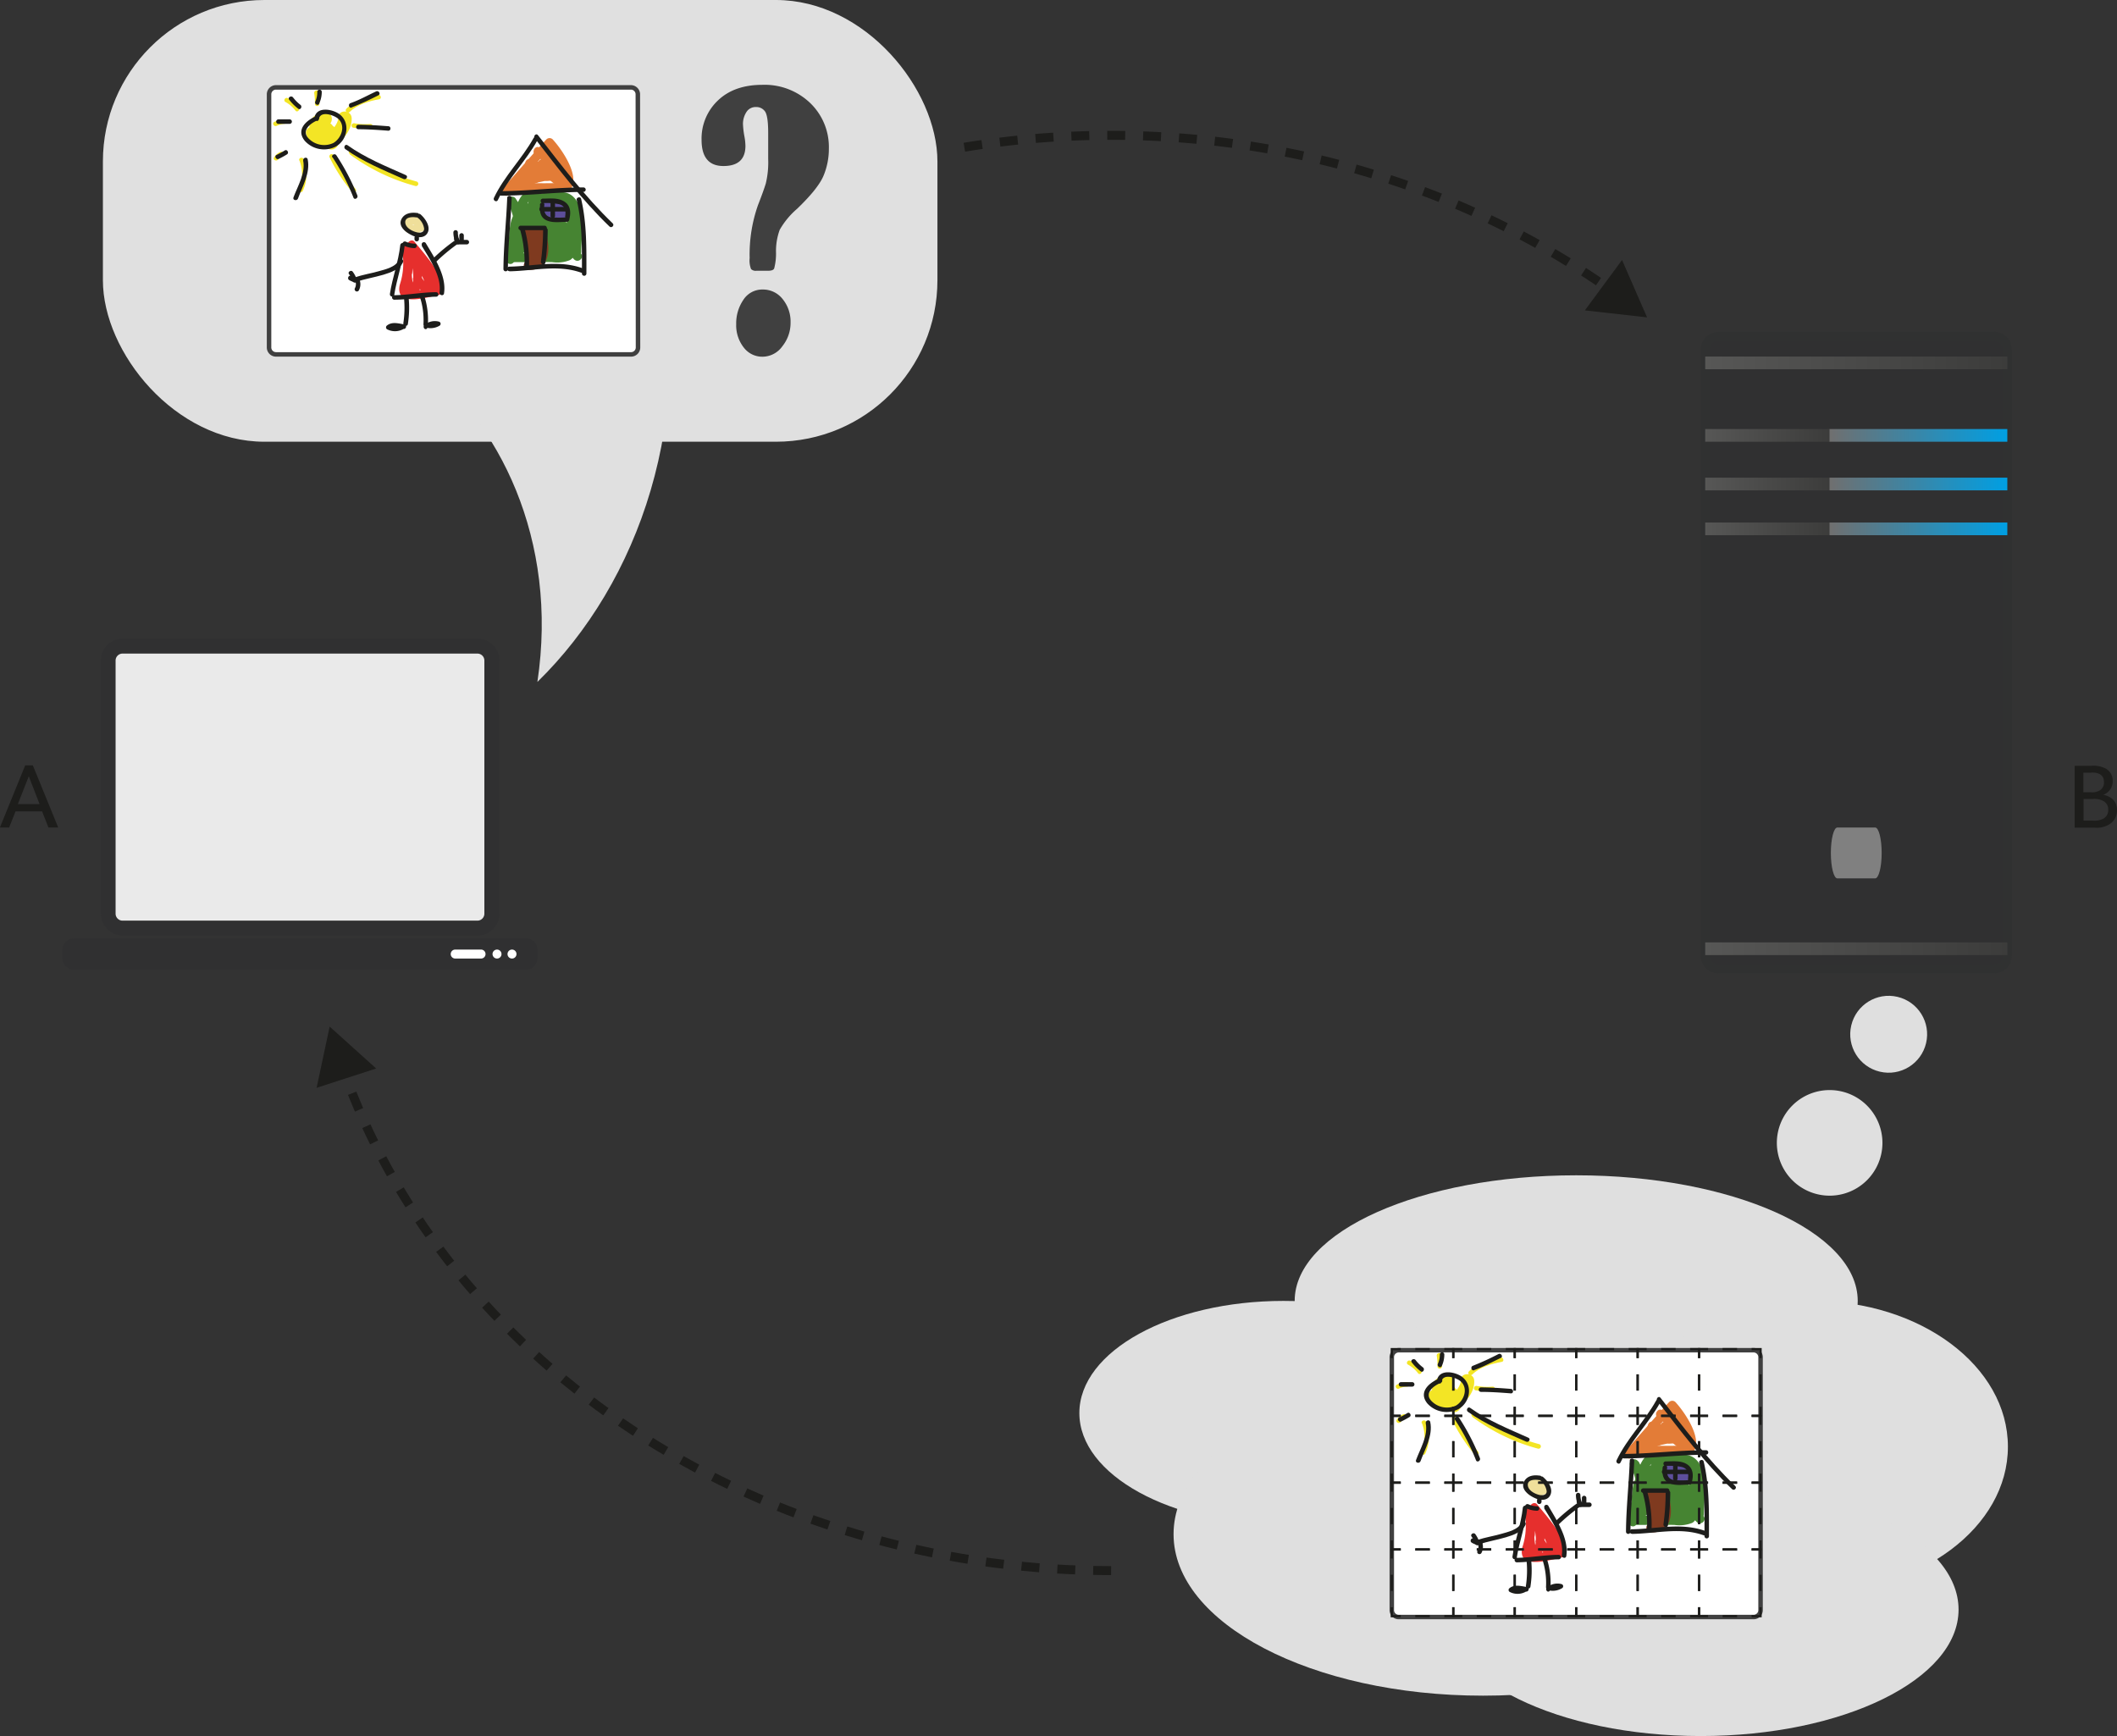 <svg xmlns="http://www.w3.org/2000/svg" xmlns:xlink="http://www.w3.org/1999/xlink" viewBox="0 0 471.94 387">
  <rect x="0" y="0" width="471.94" height="387" fill="#333333" stroke="none"/>
  <defs>
    <style>
      .cls-1, .cls-27, .cls-28, .cls-29, .cls-30 {
        fill: none;
        stroke: #1d1d1b;
      }

      .cls-1, .cls-17, .cls-27, .cls-28, .cls-29, .cls-3, .cls-30, .cls-6 {
        stroke-miterlimit: 10;
      }

      .cls-1, .cls-6 {
        stroke-width: 2px;
      }

      .cls-1 {
        stroke-dasharray: 4 4;
      }

      .cls-2 {
        fill: #1d1d1b;
      }

      .cls-3, .cls-6 {
        fill: #303031;
      }

      .cls-3 {
        stroke: #303031;
      }

      .cls-4 {
        fill: #eaeaea;
      }

      .cls-17, .cls-5 {
        fill: #fff;
      }

      .cls-6 {
        stroke: #303131;
      }

      .cls-7 {
        fill: url(#linear-gradient);
      }

      .cls-8 {
        fill: url(#linear-gradient-2);
      }

      .cls-9 {
        fill: url(#linear-gradient-3);
      }

      .cls-10 {
        fill: url(#linear-gradient-4);
      }

      .cls-11 {
        fill: url(#linear-gradient-5);
      }

      .cls-12 {
        fill: url(#linear-gradient-6);
      }

      .cls-13 {
        fill: url(#linear-gradient-7);
      }

      .cls-14 {
        fill: url(#linear-gradient-8);
      }

      .cls-15 {
        fill: gray;
      }

      .cls-16 {
        fill: #e0e0e0;
      }

      .cls-17 {
        stroke: #404040;
      }

      .cls-18 {
        fill: #f3e525;
      }

      .cls-19 {
        fill: #468432;
      }

      .cls-20 {
        fill: #e62f2d;
      }

      .cls-21 {
        fill: #efdf9a;
      }

      .cls-22 {
        fill: #5d4e9b;
      }

      .cls-23 {
        fill: #7f3a1f;
      }

      .cls-24 {
        fill: #e37c37;
      }

      .cls-25 {
        fill: #404040;
      }

      .cls-26 {
        fill: #dfdfdf;
      }

      .cls-27, .cls-28, .cls-29, .cls-30 {
        stroke-width: 0.5px;
      }

      .cls-28 {
        stroke-dasharray: 3.23 3.23;
      }

      .cls-29 {
        stroke-dasharray: 3.62 3.62;
      }

      .cls-30 {
        stroke-dasharray: 3.23 3.23;
      }
    </style>
    <linearGradient id="linear-gradient" x1="407.81" y1="97.06" x2="447.49" y2="97.06" gradientUnits="userSpaceOnUse">
      <stop offset="0" stop-color="#706f6f"/>
      <stop offset="1" stop-color="#009fe3"/>
    </linearGradient>
    <linearGradient id="linear-gradient-2" x1="380.14" y1="97.06" x2="407.81" y2="97.06" gradientUnits="userSpaceOnUse">
      <stop offset="0" stop-color="#575756"/>
      <stop offset="1" stop-color="#3c3c3b"/>
    </linearGradient>
    <linearGradient id="linear-gradient-3" x1="407.81" y1="107.89" x2="447.49" y2="107.89" xlink:href="#linear-gradient"/>
    <linearGradient id="linear-gradient-4" x1="380.14" y1="107.89" x2="407.81" y2="107.89" xlink:href="#linear-gradient-2"/>
    <linearGradient id="linear-gradient-5" x1="407.81" y1="117.89" x2="447.49" y2="117.89" xlink:href="#linear-gradient"/>
    <linearGradient id="linear-gradient-6" x1="380.14" y1="117.89" x2="407.81" y2="117.89" xlink:href="#linear-gradient-2"/>
    <linearGradient id="linear-gradient-7" x1="380.14" y1="80.89" x2="447.49" y2="80.89" xlink:href="#linear-gradient-2"/>
    <linearGradient id="linear-gradient-8" x1="380.14" y1="211.5" x2="447.49" y2="211.5" xlink:href="#linear-gradient-2"/>
  </defs>
  <g id="Layer_10" data-name="Layer 10">
    <g>
      <path class="cls-1" d="M263.72,357.51q-6.37,0-12.65-.39c-74.68-4.63-136.77-50-158.53-111.3" transform="translate(-16.02 -7.39)"/>
      <polygon class="cls-2" points="83.86 238.19 73.49 228.85 70.58 242.5 83.86 238.19"/>
    </g>
    <g>
      <path class="cls-1" d="M231,40.21a202.45,202.45,0,0,1,32.75-2.65c42.11,0,80.83,12.92,111.44,34.56" transform="translate(-16.02 -7.39)"/>
      <polygon class="cls-2" points="353.31 69.19 367.18 70.75 361.6 57.96 353.31 69.19"/>
    </g>
  </g>
  <g id="laptopskjerm">
    <path class="cls-3" d="M43.27,215.42A4.38,4.38,0,0,1,39,211v-56.3a4.38,4.38,0,0,1,4.31-4.44h79.25a4.38,4.38,0,0,1,4.31,4.44V211a4.38,4.38,0,0,1-4.31,4.45Z" transform="translate(-16.02 -7.39)"/>
    <path class="cls-4" d="M124,211a1.56,1.56,0,0,1-1.48,1.62H43.27A1.56,1.56,0,0,1,41.79,211v-56.3a1.55,1.55,0,0,1,1.48-1.61h79.25a1.55,1.55,0,0,1,1.48,1.61Z" transform="translate(-16.02 -7.39)"/>
  </g>
  <g id="laptopbunn">
    <path class="cls-3" d="M135.34,221.06a2.09,2.09,0,0,1-2.16,2H32.61a2.09,2.09,0,0,1-2.16-2v-2a2.08,2.08,0,0,1,2.16-2H133.18a2.08,2.08,0,0,1,2.16,2Z" transform="translate(-16.02 -7.39)"/>
  </g>
  <g id="laptoplys">
    <path class="cls-5" d="M131.16,220.07a1,1,0,1,1-1-1A1,1,0,0,1,131.16,220.07Z" transform="translate(-16.02 -7.39)"/>
    <path class="cls-5" d="M127.82,220.07a1,1,0,1,1-1-1A1,1,0,0,1,127.82,220.07Z" transform="translate(-16.02 -7.39)"/>
    <path class="cls-5" d="M116.5,220.07a1,1,0,0,0,1,1h5.76a1,1,0,0,0,1-1h0a1,1,0,0,0-1-1h-5.76a1,1,0,0,0-1,1Z" transform="translate(-16.02 -7.39)"/>
  </g>
  <g id="server">
    <path class="cls-6" d="M463.51,220.48a2.94,2.94,0,0,1-3,2.89H399.16a2.94,2.94,0,0,1-3-2.89V85.26a2.94,2.94,0,0,1,3-2.89h61.35a2.94,2.94,0,0,1,3,2.89Z" transform="translate(-16.02 -7.39)"/>
    <rect class="cls-7" x="407.81" y="95.64" width="39.68" height="2.83"/>
    <rect class="cls-8" x="380.14" y="95.64" width="27.67" height="2.83"/>
    <rect class="cls-9" x="407.81" y="106.48" width="39.68" height="2.83"/>
    <rect class="cls-10" x="380.14" y="106.48" width="27.67" height="2.83"/>
    <rect class="cls-11" x="407.81" y="116.48" width="39.68" height="2.83"/>
    <rect class="cls-12" x="380.14" y="116.48" width="27.67" height="2.83"/>
    <rect class="cls-13" x="380.14" y="79.48" width="67.36" height="2.83"/>
    <rect class="cls-14" x="380.14" y="210.08" width="67.36" height="2.83"/>
    <path class="cls-15" d="M424.17,197.53c0,3.13.65,5.67,1.45,5.67h8.43c.8,0,1.45-2.54,1.45-5.67h0c0-3.13-.65-5.67-1.45-5.67h-8.43c-.8,0-1.45,2.54-1.45,5.67Z" transform="translate(-16.02 -7.39)"/>
  </g>
  <g id="boble_laptop" data-name="boble laptop">
    <rect class="cls-16" x="22.94" width="186.04" height="98.47" rx="36"/>
    <path class="cls-16" d="M135.82,159.41h0c4.76-31.61-8.51-58.3-26.73-71.79l53.46-27.24C171.67,100.54,158.4,137.35,135.82,159.41Z" transform="translate(-16.02 -7.39)"/>
    <path class="cls-17" d="M158.25,84.78a1.55,1.55,0,0,1-1.48,1.61H77.52A1.55,1.55,0,0,1,76,84.78V28.48a1.55,1.55,0,0,1,1.48-1.61h79.25a1.55,1.55,0,0,1,1.48,1.61Z" transform="translate(-16.02 -7.39)"/>
    <path class="cls-18" d="M88.59,32.37c-2.28.06-4.22,1.86-3.39,4.25a2.83,2.83,0,0,0,2,1.94,3,3,0,0,0,3-1.6,1.52,1.52,0,0,0-.89-2.21h0a1.5,1.5,0,0,0-1.89,1.44,2.67,2.67,0,0,0,.39,1.29,1.53,1.53,0,0,0,2.36.31l0,0L88.33,38a2.1,2.1,0,0,0,1.11.32,1.52,1.52,0,0,0,1.45-1.9.43.43,0,0,1,0-.11,1.52,1.52,0,0,0-2.9,0,3.61,3.61,0,0,0,.89,4c1.43,1.3,3.55-.82,2.12-2.12-.38-.35-.27-.53-.11-1H88l0,.11,1.44-1.9.4.09a1.53,1.53,0,0,0-1.81.24h0l2.35.31c-.1-.17,0,.16,0,.22l-1.9,1.45,0,0-.9-2.21c-.28.45-.18.13.31.21-.29,0,.31.26.1,0,.27.27-.1-.33,0,0L88,35.44q0,.27,0,0c0,.15,0,.11,0,0-.06.11,0,0,.12,0a2.34,2.34,0,0,0,.43,0c1.93-.06,1.93-3.06,0-3Z" transform="translate(-16.02 -7.39)"/>
    <path class="cls-18" d="M84.31,37.43c2.12,6.27,10.36,1.35,10.11-3.73-.1-1.93-3.1-1.94-3,0,.08,1.61-3.36,5.48-4.22,2.93-.62-1.82-3.52-1-2.89.8Z" transform="translate(-16.02 -7.39)"/>
    <path class="cls-18" d="M82.77,43.17a8,8,0,0,1-.12,6.28c-.26.58.6,1.09.87.5a9,9,0,0,0,.21-7.05c-.23-.6-1.19-.34-1,.27Z" transform="translate(-16.02 -7.39)"/>
    <path class="cls-18" d="M89.49,42.45a36,36,0,0,0,5.08,7.77c.41.49,1.12-.22.7-.71A35.57,35.57,0,0,1,90.35,42c-.28-.58-1.14-.08-.86.5Z" transform="translate(-16.02 -7.39)"/>
    <path class="cls-18" d="M94,41.8a43.54,43.54,0,0,0,14.62,7.05.5.5,0,0,0,.26-1,42.62,42.62,0,0,1-14.38-7c-.51-.38-1,.49-.5.87Z" transform="translate(-16.02 -7.39)"/>
    <path class="cls-18" d="M94.79,35.85a14.63,14.63,0,0,0,3.8.18.5.5,0,0,0,0-1,13.51,13.51,0,0,1-3.54-.15.5.5,0,0,0-.26,1Z" transform="translate(-16.02 -7.39)"/>
    <path class="cls-18" d="M87.25,30.53a14.48,14.48,0,0,0-.18-2.63c-.12-.63-1.08-.36-1,.27a12.43,12.43,0,0,1,.15,2.36.5.5,0,0,0,1,0Z" transform="translate(-16.02 -7.39)"/>
    <path class="cls-18" d="M82.61,31.35a7.62,7.62,0,0,0-2.44-2.08c-.57-.3-1.08.57-.5.86a7.21,7.21,0,0,1,2.23,1.92c.4.5,1.11-.21.71-.7Z" transform="translate(-16.02 -7.39)"/>
    <path class="cls-19" d="M131.92,53.37c0,.72-.13,1.44-.17,2.16l1.71-.7A19.54,19.54,0,0,1,131,51.69a1,1,0,0,0-1.73,1,12.21,12.21,0,0,1,1.24,3.6,1,1,0,0,0,1.92,0c.27-1.53,1.28-6.18,3.18-3.26a1,1,0,0,0,1.82-.77v0l-1.82.24c1.25,2.21,1.88,4.71,3.33,6.83.44.65,1.65.68,1.83-.24.25-1.34.19-2.74.31-4.1a11.29,11.29,0,0,1,.18-1.3c.2-1,0-.16-.07-.28,1.19,1.2,1.18,3.13,1.2,4.7,0,1.19-.07,2.37-.09,3.55,0,1.47,0,2.2-1.63,2.24-3.5.07-7-.07-10.53-.07.23.56.47,1.13.7,1.7,2.12-2.73,5.83-3.38,8.63-5.17a1,1,0,0,0,.36-1.37,8.51,8.51,0,0,0-3-2.2c-1-.51-2.63-1.74-3.76-1.43s-1.87,2.12-2.37,3.08a14,14,0,0,0-1.87,5.05c-.13,1.29,1.87,1.27,2,0,0-.12,2.5-6.25,2.71-6.07,1.3,1.09,3.51,1.13,4.6,2.58.11-.46.23-.91.35-1.37-3,1.9-6.79,2.59-9,5.49a1,1,0,0,0,.71,1.71c3,0,6-.07,8.93,0a7.6,7.6,0,0,0,3.93-.45c1.08-.57,1.25-2,1.31-3.08a34.51,34.51,0,0,0,0-6.43c-.22-1.58-1.94-6.28-4.26-4.2-1.6,1.43-.81,5-1.17,6.87l1.83-.24c-1.45-2.11-2.08-4.62-3.34-6.83a1,1,0,0,0-1.82.24,1.72,1.72,0,0,0,0,1l1.82-.77c-.76-1.18-2.27-3.05-3.91-2-1.92,1.19-2.55,3.7-2.91,5.78h1.92A13.4,13.4,0,0,0,131,51.69l-1.73,1A22,22,0,0,0,132,56.24a1,1,0,0,0,1.71-.71c0-.72.12-1.44.17-2.16.08-1.29-1.92-1.28-2,0Z" transform="translate(-16.02 -7.39)"/>
    <path class="cls-19" d="M133.59,56.37A7,7,0,0,1,130.88,62l1.71.71c.17-3.44,2.14-6.5,3.13-9.74l-1.47.6c2.45,1.32,7.42,5.1,6.37,8.37h1.93a23.93,23.93,0,0,1-.13-4.4l-1.71.71c2.16,1.71,1.28,5.09,3.33,7,1,.88,2.37-.53,1.42-1.41-2-1.85-1-5.18-3.33-7a1,1,0,0,0-1.71.7,27,27,0,0,0,.2,4.93c.18,1,1.65.87,1.93,0,1.39-4.31-4-8.85-7.29-10.62a1,1,0,0,0-1.47.59c-1,3.45-3,6.6-3.2,10.27-.05,1,1.08,1.19,1.7.71a8.81,8.81,0,0,0,3.3-7c-.1-1.28-2.1-1.29-2,0Z" transform="translate(-16.02 -7.39)"/>
    <path class="cls-19" d="M141.59,63.53a5.28,5.28,0,0,0-.35-1.89l-1.83.77c.49.65,1,1.3,1.49,2a1,1,0,0,0,1.71-.71,9.17,9.17,0,0,0-2-5,1,1,0,0,0-1.67.44c-.25,1.53-.11,3.16-.74,4.59l1.87.51c-.31-2.46.49-5.45-1.43-7.42a9.85,9.85,0,0,0-5.89-2.62c-4.34-.29-2.68,8.33-3.88,10.53-.62,1.14,1.11,2.15,1.73,1,1.36-2.49.73-5.61,1.32-8.31.48-2.26,3-.65,4.3.08,2.48,1.43,1.55,4.32,1.85,6.73.1.85,1.41,1.53,1.86.5.74-1.67.64-3.29.93-5.07l-1.67.44a6.55,6.55,0,0,1,1.4,3.58l1.7-.7c-.4-.52-.79-1-1.17-1.55-.63-.84-2.22-.39-1.83.77.09.45.18.91.28,1.36.07,1.28,2.07,1.29,2,0Z" transform="translate(-16.02 -7.39)"/>
    <path class="cls-18" d="M77.67,35.46A4.42,4.42,0,0,1,79.42,35a.5.5,0,0,0,0-1,5.47,5.47,0,0,0-2.25.57c-.58.28-.08,1.14.5.86Z" transform="translate(-16.02 -7.39)"/>
    <path class="cls-18" d="M78,43a1.94,1.94,0,0,1,.86-.77c.6-.22.34-1.19-.26-1a3,3,0,0,0-1.47,1.23c-.36.53.51,1,.87.5Z" transform="translate(-16.02 -7.39)"/>
    <path class="cls-18" d="M93.94,32.39c1.64-1.7,4.35-2.47,6.61-2.88.64-.11.37-1.07-.26-1-2.43.44-5.3,1.31-7.06,3.13-.45.46.26,1.17.71.71Z" transform="translate(-16.02 -7.39)"/>
    <path class="cls-20" d="M105.62,63.13a14.94,14.94,0,0,1-.41,7.51c-.36,1.16-.32,2.66,1,3.18,2,.8,5.26-.19,7.32-.61,4.66-1-3.8-10.27-5.06-11.88-.66-.85-1.88.08-1.67,1,.48,2.06,2.6,8.11.29,9.54l1.47.59c-.47-1.41-1.12-4.33-.43-5.73.4-.81,1.7,1.65,1.86,2a10.09,10.09,0,0,1,1.11,3.22c.33-.34.66-.67,1-1-1.09-.14-1.64-1-2.14-1.84-.68-1.1-2.41-.09-1.73,1a5.14,5.14,0,0,0,3.87,2.83,1,1,0,0,0,1-1c-.3-2.37-1.89-7.41-4.9-7.43-3.46,0-2.17,6.73-1.57,8.52a1,1,0,0,0,1.47.6c3.57-2.2,1.37-8.63.63-11.79l-1.68,1c1.25,1.59,2.51,3.15,3.68,4.8a25.33,25.33,0,0,1,1.89,3,2.92,2.92,0,0,1,.39,1.14c0-.61.77-.57-.31-.35-1.43.3-4.37,1-5.51.73-.41-.12.7-3.52.74-4a21.51,21.51,0,0,0-.37-5.43c-.23-1.27-2.16-.73-1.93.53Z" transform="translate(-16.02 -7.39)"/>
    <path class="cls-21" d="M108.92,57.53c-.2,0-.4,0-.6,0l-.21,0c.21,0-.06,0-.09,0l-.15,0c-.24-.07.18.1,0,0s-.07,0,.05,0c-.05,0-.17-.19,0,0-.15-.2,0,.21,0,0,0,.19,0,.23,0,.13s0-.24,0,.07l0-.1c0-.18-.11.23,0,.05a.41.41,0,0,1,0-.09c.11-.17-.15.19,0,0s.3-.24,0-.06c.07,0,.36-.18.06-.06.08,0,.41-.08.08,0,.09,0,.41,0,.09,0l.13,0c.22.06-.2-.1,0,0s0-.07.16.12a.69.69,0,0,1,.11.13c-.13-.16.06.08.07.1a3,3,0,0,1,.26.49,1,1,0,0,0,1.22.7,1,1,0,0,0,.7-1.23,3.38,3.38,0,0,0-2.06-2.26,2.38,2.38,0,0,0-2.3.69,2,2,0,0,0-.36,2.32c.53.94,1.8,1.08,2.76,1a1,1,0,0,0,0-2Z" transform="translate(-16.02 -7.39)"/>
    <path class="cls-22" d="M136.92,53a3,3,0,0,0,1.41,2.79,4.62,4.62,0,0,0,3.19.34,1,1,0,0,0,.73-1,3.39,3.39,0,0,0-2.73-3.3c-1.26-.23-1.8,1.7-.53,1.93a1.4,1.4,0,0,1,1.26,1.37l.74-1c-1,.19-2.14,0-2.07-1.2s-1.93-1.28-2,0Z" transform="translate(-16.02 -7.39)"/>
    <path class="cls-23" d="M132.46,59.46c.52,2,0,8,3.39,7.37a1,1,0,0,0,.7-.7c.44-2.25,1.38-8.74-2.63-8.26a1,1,0,0,0-.51,1.86c1,.57.69,2.15.68,3.14a1,1,0,0,0,2,0c0-1.84.17-3.85-1.67-4.87-.16.62-.33,1.24-.5,1.87,1.79-.22.9,4.7.7,5.73l.7-.7c.3-.05,0-.39-.13-.75a12.07,12.07,0,0,1-.35-2,22.17,22.17,0,0,0-.46-3.24,1,1,0,0,0-1.92.53Z" transform="translate(-16.02 -7.39)"/>
    <path class="cls-23" d="M135.46,59c.9,2.24,2,6.72-1.71,6.57-1.29,0-1.28,2,0,2,5.27.21,5.09-5.52,3.63-9.1-.47-1.18-2.41-.66-1.92.53Z" transform="translate(-16.02 -7.39)"/>
    <path class="cls-19" d="M133.71,54.24a15.35,15.35,0,0,0,2.87,3c1.06.74,2.06-1,1-1.73a13.87,13.87,0,0,1-2.46-2.67,1,1,0,0,0-1.42,0,1,1,0,0,0,0,1.41Z" transform="translate(-16.02 -7.39)"/>
    <path class="cls-19" d="M136.09,53.06c1.35-.9,2.74-.63,4.26-.74,1.72-.12,2.25.4,2.88,2,1.08,2.81.4,6.27.36,9.19a1,1,0,0,0,2,0c0-3.53,1.2-9.48-1.78-12.27a3.75,3.75,0,0,0-2.92-1c-2,0-4.07-.12-5.81,1.05-1.06.71-.06,2.44,1,1.72Z" transform="translate(-16.02 -7.39)"/>
    <path class="cls-24" d="M129.46,50.74c3.24-3.6,6.35-7.31,9.67-10.83h-1.42c.84.91,5.11,8.18,3.53,8.25-3.76.16-7.72.05-11.49-.13l.51,1.87c3.32-2,7.45-1.58,10.83-3.5a1,1,0,0,0,.2-1.57,7.44,7.44,0,0,0-3-2.16,1,1,0,0,0-1.47,1.13c.2,1.06.46,2.11.67,3.16l1-1.26c-1.6.2-3.16-.4-4.74-.63-1.26-.19-1.8,1.74-.53,1.93,1.76.25,3.48.92,5.27.7a1,1,0,0,0,1-1.27c-.2-1.06-.46-2.1-.66-3.16l-1.47,1.13a6.39,6.39,0,0,1,2.63,1.84l.2-1.57c-3.37,1.91-7.49,1.5-10.83,3.5a1,1,0,0,0,.5,1.86c3.12.15,6.22,0,9.34,0,1.16,0,3.49.59,4.23-.75,1.69-3.06-2.24-8.69-4.19-10.81a1,1,0,0,0-1.42,0c-3.32,3.53-6.43,7.24-9.67,10.84-.86,1,.55,2.37,1.42,1.41Z" transform="translate(-16.02 -7.39)"/>
    <path class="cls-24" d="M139,44.53A6.73,6.73,0,0,0,137.42,43a1,1,0,0,0-1.46.6,10.28,10.28,0,0,1-1.4,3.09l1.57-.2a4.68,4.68,0,0,1-1.08-2.89l-1,1.27c2.75.3,4.54,3.27,7,4.36a1,1,0,0,0,1.47-1.13c-1-3.39-3.3-5.78-6.13-7.76-1.06-.75-2,1-1,1.72a12.22,12.22,0,0,1,5.21,6.57l1.47-1.13c-2.9-1.29-4.66-4.27-8-4.63-.72-.08-1.05.69-1,1.26a6.17,6.17,0,0,0,1.59,3.78,1,1,0,0,0,1.57-.21,11.38,11.38,0,0,0,1.6-3.57l-1.47.6a2.84,2.84,0,0,1,.81.81c.75,1,2.49,0,1.73-1Z" transform="translate(-16.02 -7.39)"/>
    <path class="cls-2" d="M86.62,33.22c-2.36,1-4.69,3.07-2.65,5.57a5.77,5.77,0,0,0,6.93,1.26c2.55-1.43,3.26-5.18.94-7.09-1.51-1.25-5.33-2-5.74.77-.09.63.87.9,1,.27.29-2,3.22-1,4.21-.22,1.9,1.57.84,4.44-1,5.5A4.83,4.83,0,0,1,85,38.43c-2-1.79.08-3.52,1.87-4.25.59-.24.34-1.21-.26-1Z" transform="translate(-16.02 -7.39)"/>
    <path class="cls-2" d="M90.15,42.45a49.25,49.25,0,0,1,4.67,9c.25.59,1.11.08.86-.5A49.51,49.51,0,0,0,91,42c-.37-.53-1.23,0-.87.5Z" transform="translate(-16.02 -7.39)"/>
    <path class="cls-2" d="M93,40.63c4,2.86,8.53,4.69,13,6.67.58.26,1.09-.61.5-.87-4.46-2-9-3.81-13-6.66-.52-.38-1,.49-.5.86Z" transform="translate(-16.02 -7.39)"/>
    <path class="cls-2" d="M95.92,36.2c2.23,0,4.45.16,6.67.33.64,0,.63-1,0-1-2.22-.17-4.44-.32-6.67-.33a.5.5,0,0,0,0,1Z" transform="translate(-16.02 -7.39)"/>
    <path class="cls-2" d="M94.38,31.35a65.27,65.27,0,0,0,6-2.72c.58-.27.07-1.13-.51-.86-1.9.88-3.73,1.92-5.71,2.61-.61.21-.35,1.18.26,1Z" transform="translate(-16.02 -7.39)"/>
    <path class="cls-2" d="M83.6,43.17c.58,2.79-1.22,5.7-2.16,8.23-.23.61.74.86,1,.27,1-2.77,2.8-5.72,2.17-8.77-.13-.63-1.1-.36-1,.27Z" transform="translate(-16.02 -7.39)"/>
    <path class="cls-2" d="M79.5,40.93a19.14,19.14,0,0,1-1.83,1c-.58.29-.07,1.16.5.87a18,18,0,0,0,1.83-1c.54-.35,0-1.22-.5-.87Z" transform="translate(-16.02 -7.39)"/>
    <path class="cls-2" d="M80.59,34h-2.5a.5.5,0,0,0,0,1h2.5a.5.5,0,0,0,0-1Z" transform="translate(-16.02 -7.39)"/>
    <path class="cls-2" d="M83,30.77a9.26,9.26,0,0,1-1.65-1.66c-.39-.5-1.26,0-.86.51a10.93,10.93,0,0,0,2,2c.51.39,1-.48.5-.86Z" transform="translate(-16.02 -7.39)"/>
    <path class="cls-2" d="M87.18,30.45a6.07,6.07,0,0,0,.57-2.58.5.5,0,0,0-1,0A5,5,0,0,1,86.32,30c-.28.58.59,1.08.86.5Z" transform="translate(-16.02 -7.39)"/>
    <path class="cls-2" d="M129.25,67.37c0-5.29.64-10.55.84-15.84,0-.64-1-.64-1,0-.2,5.29-.8,10.55-.84,15.84a.5.5,0,0,0,1,0Z" transform="translate(-16.02 -7.39)"/>
    <path class="cls-2" d="M127,52c2.3-4.86,6.22-8.66,8.83-13.33.31-.57-.55-1.07-.86-.51-2.61,4.68-6.54,8.47-8.84,13.34-.27.58.59,1.08.87.5Z" transform="translate(-16.02 -7.39)"/>
    <path class="cls-2" d="M135.23,38.22c5.29,6.79,10.44,13.69,16.67,19.67.46.44,1.17-.26.71-.71-6.23-6-11.38-12.88-16.67-19.67-.4-.51-1.1.21-.71.71Z" transform="translate(-16.02 -7.39)"/>
    <path class="cls-2" d="M144.6,52c1.26,5.38,1.16,10.88,1.15,16.37a.5.5,0,0,0,1,0c0-5.59.1-11.17-1.18-16.64-.15-.62-1.11-.36-1,.27Z" transform="translate(-16.02 -7.39)"/>
    <path class="cls-2" d="M129.59,67.87c5.35-.09,10.82-1.56,16,.31.61.22.87-.75.26-1-5.3-1.9-10.84-.44-16.29-.35a.5.5,0,0,0,0,1Z" transform="translate(-16.02 -7.39)"/>
    <path class="cls-2" d="M131.94,58.5a27,27,0,0,1,1,8.53.5.5,0,0,0,1,0,27.79,27.79,0,0,0-1-8.8c-.2-.61-1.16-.35-1,.27Z" transform="translate(-16.02 -7.39)"/>
    <path class="cls-2" d="M132.09,58.7h5.33a.5.5,0,0,0,0-1h-5.33a.5.5,0,0,0,0,1Z" transform="translate(-16.02 -7.39)"/>
    <path class="cls-2" d="M127.75,51c6.12,0,12.21-.79,18.34-.83a.5.5,0,0,0,0-1c-6.13,0-12.22.79-18.34.83a.5.5,0,0,0,0,1Z" transform="translate(-16.02 -7.39)"/>
    <path class="cls-2" d="M137.09,58.7a55,55,0,0,1-.49,7c-.08.63.88.91,1,.27a57.53,57.53,0,0,0,.52-7.3.5.5,0,0,0-1,0Z" transform="translate(-16.02 -7.39)"/>
    <path class="cls-2" d="M136.42,53c-.14,1.39,0,2.85,1.42,3.5s3.13.34,4.58.34a.52.52,0,0,0,.48-.37c.38-1.51.45-3.12-1-4.1s-3.36-.7-4.86-.7a.5.5,0,0,0,0,1,14.46,14.46,0,0,1,3.6.24c1.63.41,1.59,1.92,1.25,3.29l.48-.36a23.36,23.36,0,0,1-3.45,0c-1.52-.23-1.69-1.46-1.55-2.8.07-.64-.94-.63-1,0Z" transform="translate(-16.02 -7.39)"/>
    <path class="cls-2" d="M138.75,52.7v2.83a.5.5,0,0,0,1,0V52.7a.5.5,0,0,0-1,0Z" transform="translate(-16.02 -7.39)"/>
    <path class="cls-2" d="M136.75,54.53h5.34a.5.5,0,0,0,0-1h-5.34a.5.5,0,0,0,0,1Z" transform="translate(-16.02 -7.39)"/>
    <path class="cls-2" d="M106.09,73.87a22.75,22.75,0,0,1-.15,5.53c-.11.63.85.9,1,.27a23.47,23.47,0,0,0,.19-5.8c0-.64-1-.65-1,0Z" transform="translate(-16.02 -7.39)"/>
    <path class="cls-2" d="M106.22,79.72c-1.34-.21-2.85-.71-4,.29a.51.51,0,0,0,.1.79,3.85,3.85,0,0,0,3.51,0c.58-.27.07-1.13-.51-.87a2.73,2.73,0,0,1-2.49,0c0,.27.07.53.1.79.77-.68,2.12-.18,3,0,.63.1.9-.86.27-1Z" transform="translate(-16.02 -7.39)"/>
    <path class="cls-2" d="M109.6,73.5a16.67,16.67,0,0,1,.82,6.2.5.5,0,0,0,1,0,17.7,17.7,0,0,0-.85-6.47c-.23-.59-1.2-.33-1,.27Z" transform="translate(-16.02 -7.39)"/>
    <path class="cls-2" d="M111.17,80.63a2.69,2.69,0,0,1,2.45-.62l-.12-.91a3.09,3.09,0,0,1-1.91.43.5.5,0,0,0,0,1A4,4,0,0,0,114,80a.5.5,0,0,0-.12-.91,3.54,3.54,0,0,0-3.21.72c-.51.38,0,1.25.5.86Z" transform="translate(-16.02 -7.39)"/>
    <path class="cls-2" d="M103.92,74.2c3.12,0,6.21-.62,9.33-.67a.5.5,0,0,0,0-1c-3.12,0-6.21.62-9.33.67a.5.5,0,0,0,0,1Z" transform="translate(-16.02 -7.39)"/>
    <path class="cls-2" d="M103.9,73.17c.58-3.76,1.95-7.34,2.35-11.14.07-.64-.93-.63-1,0-.39,3.7-1.75,7.2-2.31,10.87-.1.63.86.9,1,.27Z" transform="translate(-16.02 -7.39)"/>
    <path class="cls-2" d="M110,62.12c1.74,2.92,4.52,6.88,4,10.45-.1.63.86.9,1,.26.63-3.9-2.14-8-4.05-11.22a.5.5,0,0,0-.86.51Z" transform="translate(-16.02 -7.39)"/>
    <path class="cls-2" d="M106,62.13a6,6,0,0,0,2.42.57.5.5,0,0,0,0-1,4.72,4.72,0,0,1-1.92-.43c-.58-.28-1.08.59-.5.86Z" transform="translate(-16.02 -7.39)"/>
    <path class="cls-2" d="M108.42,60.37v.33a.5.5,0,0,0,1,0v-.33a.5.5,0,0,0-1,0Z" transform="translate(-16.02 -7.39)"/>
    <path class="cls-2" d="M109.05,54.88c-1.4-.22-3,.06-3.61,1.53-.65,1.7,1.46,3.05,2.72,3.57s2.77.41,3.28-.91-.64-3-1.67-3.89c-.48-.43-1.19.28-.7.71a3.65,3.65,0,0,1,1.5,2.48c0,.88-.95,1-1.61.81-1-.22-2.57-1-2.6-2.24s1.69-1.21,2.43-1.09.9-.86.26-1Z" transform="translate(-16.02 -7.39)"/>
    <path class="cls-2" d="M113.11,65.89a40.79,40.79,0,0,1,5-4.17c.5-.4-.21-1.1-.71-.71a40.79,40.79,0,0,0-5,4.17c-.44.47.27,1.18.71.71Z" transform="translate(-16.02 -7.39)"/>
    <path class="cls-2" d="M118.52,61.11a4.34,4.34,0,0,1-.43-1.91.5.5,0,0,0-1,0,5.61,5.61,0,0,0,.56,2.42c.28.58,1.15.07.87-.51Z" transform="translate(-16.02 -7.39)"/>
    <path class="cls-2" d="M117.75,61.2a.5.5,0,0,0,0-1,.5.5,0,0,0,0,1Z" transform="translate(-16.02 -7.39)"/>
    <path class="cls-2" d="M118.25,61.87h1.84a.5.5,0,0,0,0-1h-1.84a.5.5,0,0,0,0,1Z" transform="translate(-16.02 -7.39)"/>
    <path class="cls-2" d="M119.42,60.87v-1a.5.5,0,0,0-1,0v1a.5.5,0,0,0,1,0Z" transform="translate(-16.02 -7.39)"/>
    <path class="cls-2" d="M105,65.28c-.72,1.66-3.12,2.17-4.69,2.61s-3.49.76-5.18,1.33c-.61.2-.35,1.17.26,1,2-.66,4.09-1,6.11-1.59,1.56-.48,3.66-1.17,4.36-2.8.25-.59-.61-1.1-.86-.51Z" transform="translate(-16.02 -7.39)"/>
    <path class="cls-2" d="M95.75,69.37a2.61,2.61,0,0,1-1.41-.44c-.55-.34-1,.52-.51.87a3.71,3.71,0,0,0,1.92.57.5.5,0,0,0,0-1Z" transform="translate(-16.02 -7.39)"/>
    <path class="cls-2" d="M95.57,69.73A6.07,6.07,0,0,0,94.68,68c-.35-.54-1.22,0-.86.5A5,5,0,0,1,94.6,70a.5.5,0,0,0,1-.27Z" transform="translate(-16.02 -7.39)"/>
    <path class="cls-2" d="M95.27,70.17a1.89,1.89,0,0,1-.12,1.44.5.5,0,0,0,.87.51,2.9,2.9,0,0,0,.21-2.22c-.14-.63-1.1-.36-1,.27Z" transform="translate(-16.02 -7.39)"/>
    <path class="cls-25" d="M187.21,67.75h-2.57a1.48,1.48,0,0,1-1.19-.38,5.25,5.25,0,0,1-.31-2.44A33.07,33.07,0,0,1,185,53.11q1.22-3.12,1.74-4.82a20.14,20.14,0,0,0,.53-5.51l0-3.63V37c0-2.57-.25-4.16-.73-4.8a2.35,2.35,0,0,0-2-.95,2.41,2.41,0,0,0-2.14,1.15,4.84,4.84,0,0,0-.75,2.69,19.77,19.77,0,0,0,.33,2.75,12.91,12.91,0,0,1,.22,2.05c0,3-1.63,4.51-4.91,4.51s-4.87-2-4.87-5.83a11.68,11.68,0,0,1,3.63-8.77q3.63-3.49,9.89-3.5a14.67,14.67,0,0,1,10.71,4.07,13.6,13.6,0,0,1,4.15,10.14,15.57,15.57,0,0,1-1.17,6q-1.17,2.87-5.93,7.44a17.7,17.7,0,0,0-3.86,4.67,13.84,13.84,0,0,0-.83,4.85,13,13,0,0,1-.4,3.75C188.47,67.58,188,67.75,187.21,67.75ZM186,71.93a5.55,5.55,0,0,1,4.5,2.14,7.93,7.93,0,0,1,1.76,5.22,8.32,8.32,0,0,1-1.83,5.29A5.48,5.48,0,0,1,186,86.91a5.17,5.17,0,0,1-4.19-2.07,8,8,0,0,1-1.67-5.18,9.29,9.29,0,0,1,1.59-5.42A5,5,0,0,1,186,71.93Z" transform="translate(-16.02 -7.39)"/>
  </g>
  <g id="boble_server" data-name="boble server">
    <ellipse class="cls-26" cx="351.38" cy="290" rx="62.76" ry="28"/>
    <ellipse class="cls-26" cx="286.12" cy="315" rx="45.5" ry="25"/>
    <ellipse class="cls-26" cx="404.12" cy="322.5" rx="43.5" ry="32.5"/>
    <path class="cls-26" d="M452.64,366.2c0,15.57-25.74,28.19-57.49,28.19s-57.48-12.62-57.48-28.19S363.41,338,395.15,338,452.64,350.63,452.64,366.2Z" transform="translate(-16.02 -7.39)"/>
    <ellipse class="cls-26" cx="330.62" cy="342" rx="69" ry="36"/>
    <path class="cls-26" d="M435.67,262.16a11.77,11.77,0,1,1-11.77-11.77A11.77,11.77,0,0,1,435.67,262.16Z" transform="translate(-16.02 -7.39)"/>
    <circle class="cls-26" cx="437.07" cy="237.96" r="8.57" transform="translate(88.72 600.99) rotate(-76.67)"/>
    <path class="cls-17" d="M408.5,366.25a1.55,1.55,0,0,1-1.48,1.61H327.77a1.55,1.55,0,0,1-1.48-1.61V310a1.56,1.56,0,0,1,1.48-1.62H407A1.56,1.56,0,0,1,408.5,310Z" transform="translate(-16.02 -7.39)"/>
    <path class="cls-18" d="M338.84,313.83c-2.28.07-4.22,1.87-3.39,4.25a2.82,2.82,0,0,0,2,1.94,2.93,2.93,0,0,0,3-1.6,1.51,1.51,0,0,0-.89-2.2l0,0a1.51,1.51,0,0,0-1.9,1.45,2.81,2.81,0,0,0,.39,1.29,1.52,1.52,0,0,0,2.36.3h0l-1.82.23a2.1,2.1,0,0,0,1.11.32,1.52,1.52,0,0,0,1.45-1.9.52.52,0,0,1,0-.11,1.51,1.51,0,0,0-2.9,0,3.61,3.61,0,0,0,.89,4c1.43,1.29,3.56-.82,2.12-2.12-.38-.35-.27-.54-.11-1h-2.9l0,.11,1.44-1.9.4.09a1.53,1.53,0,0,0-1.81.24h0l2.35.31c-.1-.17,0,.16,0,.22l-1.9,1.45h0c-.3-.73-.6-1.47-.89-2.2-.29.44-.19.13.3.21-.29-.05.31.25.1,0,.27.28-.09-.33,0,0l-.06-.25q0,.27,0,0c0,.14,0,.11,0,0-.06.1,0,0,.12-.05a2.56,2.56,0,0,0,.43,0c1.93-.06,1.93-3.06,0-3Z" transform="translate(-16.02 -7.39)"/>
    <path class="cls-18" d="M334.56,318.9c2.12,6.27,10.36,1.35,10.11-3.73-.09-1.93-3.1-1.94-3,0,.08,1.6-3.36,5.48-4.22,2.93-.62-1.82-3.52-1-2.89.8Z" transform="translate(-16.02 -7.39)"/>
    <path class="cls-18" d="M333,324.63a8,8,0,0,1-.12,6.28c-.26.59.6,1.09.87.51a9,9,0,0,0,.21-7.05c-.22-.6-1.19-.34-1,.26Z" transform="translate(-16.02 -7.39)"/>
    <path class="cls-18" d="M339.74,323.92a36.48,36.48,0,0,0,5.08,7.77c.41.49,1.12-.22.7-.71a35.64,35.64,0,0,1-4.92-7.57c-.28-.58-1.14-.07-.86.51Z" transform="translate(-16.02 -7.39)"/>
    <path class="cls-18" d="M344.25,323.26a43.37,43.37,0,0,0,14.62,7.06.5.5,0,0,0,.27-1,42.44,42.44,0,0,1-14.38-7c-.52-.38-1,.49-.51.86Z" transform="translate(-16.02 -7.39)"/>
    <path class="cls-18" d="M345,317.32a14.63,14.63,0,0,0,3.8.18.5.5,0,0,0,0-1,13.51,13.51,0,0,1-3.54-.15.5.5,0,0,0-.26,1Z" transform="translate(-16.02 -7.39)"/>
    <path class="cls-18" d="M337.5,312a14.48,14.48,0,0,0-.18-2.63c-.12-.64-1.08-.37-1,.26a12.59,12.59,0,0,1,.15,2.37.5.5,0,0,0,1,0Z" transform="translate(-16.02 -7.39)"/>
    <path class="cls-18" d="M332.86,312.81a7.75,7.75,0,0,0-2.44-2.08c-.57-.29-1.08.57-.5.87a7.08,7.08,0,0,1,2.23,1.92c.4.5,1.11-.21.71-.71Z" transform="translate(-16.02 -7.39)"/>
    <path class="cls-19" d="M382.17,334.83c-.05.73-.13,1.44-.17,2.17l1.71-.71a19,19,0,0,1-2.51-3.13,1,1,0,0,0-1.73,1,12.11,12.11,0,0,1,1.24,3.6,1,1,0,0,0,1.92,0c.27-1.53,1.28-6.19,3.18-3.27a1,1,0,0,0,1.82-.77v0l-1.82.23c1.26,2.22,1.89,4.72,3.33,6.84.44.65,1.65.68,1.83-.24a40,40,0,0,0,.31-4.1,9.47,9.47,0,0,1,.19-1.3c.19-1,0-.17-.08-.29,1.19,1.21,1.18,3.14,1.2,4.71,0,1.18-.07,2.36-.09,3.55,0,1.47,0,2.2-1.63,2.24-3.5.07-7-.08-10.53-.08L381,347c2.12-2.73,5.83-3.38,8.63-5.18a1,1,0,0,0,.36-1.36,8.54,8.54,0,0,0-3-2.21c-1-.51-2.63-1.73-3.76-1.42s-1.87,2.12-2.37,3.08A14,14,0,0,0,379,345c-.13,1.28,1.87,1.27,2,0,0-.12,2.5-6.26,2.71-6.08,1.31,1.1,3.51,1.14,4.6,2.58l.36-1.36c-3,1.9-6.79,2.59-9,5.49a1,1,0,0,0,.71,1.7c3,0,6-.06,8.93,0a7.71,7.71,0,0,0,3.93-.45c1.08-.57,1.25-2,1.31-3.09a34.53,34.53,0,0,0,0-6.43c-.22-1.57-1.94-6.27-4.26-4.2-1.6,1.44-.81,5-1.17,6.88l1.83-.24c-1.44-2.12-2.08-4.62-3.34-6.83a1,1,0,0,0-1.82.23,1.76,1.76,0,0,0,0,1l1.82-.77c-.76-1.18-2.27-3.05-3.91-2-1.92,1.18-2.55,3.69-2.91,5.77h1.92a13.43,13.43,0,0,0-1.43-4.07l-1.73,1a22,22,0,0,0,2.83,3.54A1,1,0,0,0,384,337c0-.73.12-1.44.17-2.17.08-1.29-1.92-1.28-2,0Z" transform="translate(-16.02 -7.39)"/>
    <path class="cls-19" d="M383.84,337.83a7,7,0,0,1-2.71,5.63l1.71.71c.17-3.45,2.14-6.5,3.13-9.74l-1.47.6c2.45,1.31,7.42,5.1,6.37,8.37h1.93a23.93,23.93,0,0,1-.13-4.4l-1.71.71c2.16,1.71,1.28,5.09,3.34,7,.94.87,2.36-.54,1.41-1.42-2-1.84-1-5.17-3.33-7a1,1,0,0,0-1.71.71,27.06,27.06,0,0,0,.2,4.93c.18,1,1.65.87,1.93,0,1.39-4.31-4-8.85-7.29-10.63a1,1,0,0,0-1.47.6c-1.05,3.45-3,6.6-3.2,10.27,0,1,1.08,1.19,1.7.7a8.78,8.78,0,0,0,3.3-7c-.1-1.27-2.1-1.28-2,0Z" transform="translate(-16.02 -7.39)"/>
    <path class="cls-19" d="M391.84,345a5.28,5.28,0,0,0-.35-1.89l-1.83.77c.49.65,1,1.3,1.49,1.95a1,1,0,0,0,1.71-.71,9.09,9.09,0,0,0-2-5,1,1,0,0,0-1.67.44c-.25,1.52-.1,3.16-.74,4.59l1.87.51c-.3-2.46.49-5.46-1.43-7.42a9.77,9.77,0,0,0-5.88-2.62c-4.35-.29-2.68,8.33-3.89,10.53-.62,1.13,1.11,2.14,1.73,1,1.36-2.5.74-5.61,1.32-8.31.48-2.26,3-.65,4.3.08,2.48,1.43,1.55,4.32,1.85,6.73.1.85,1.41,1.53,1.86.5.74-1.68.65-3.29.93-5.07l-1.67.44a6.55,6.55,0,0,1,1.4,3.58l1.7-.71c-.39-.51-.79-1-1.17-1.54-.63-.84-2.22-.39-1.83.77.09.45.19.91.28,1.36.07,1.28,2.07,1.29,2,0Z" transform="translate(-16.02 -7.39)"/>
    <path class="cls-18" d="M327.92,316.93a4.11,4.11,0,0,1,1.75-.43.5.5,0,0,0,0-1,5.35,5.35,0,0,0-2.25.57c-.58.28-.08,1.14.5.86Z" transform="translate(-16.02 -7.39)"/>
    <path class="cls-18" d="M328.27,324.42a1.86,1.86,0,0,1,.87-.77c.59-.23.33-1.19-.27-1a3.1,3.1,0,0,0-1.47,1.23c-.36.54.51,1,.87.51Z" transform="translate(-16.02 -7.39)"/>
    <path class="cls-18" d="M344.19,313.85c1.64-1.7,4.35-2.46,6.61-2.87.64-.11.37-1.08-.26-1-2.43.43-5.3,1.31-7.06,3.13-.44.46.26,1.17.71.7Z" transform="translate(-16.02 -7.39)"/>
    <path class="cls-20" d="M355.87,344.6a14.89,14.89,0,0,1-.41,7.5c-.36,1.16-.32,2.67,1,3.18,2,.81,5.27-.18,7.32-.6,4.66-1-3.8-10.28-5.06-11.89-.66-.84-1.88.09-1.67,1,.48,2.06,2.6,8.11.29,9.53l1.47.6c-.47-1.41-1.12-4.33-.43-5.73.4-.82,1.7,1.64,1.86,1.95a10.12,10.12,0,0,1,1.11,3.21l1-1c-1.09-.13-1.64-1-2.14-1.83-.68-1.1-2.41-.1-1.73,1a5.09,5.09,0,0,0,3.87,2.83,1,1,0,0,0,1-1c-.3-2.37-1.89-7.4-4.89-7.42-3.47,0-2.18,6.73-1.58,8.52a1,1,0,0,0,1.47.6c3.57-2.21,1.37-8.63.63-11.8l-1.67,1c1.24,1.58,2.5,3.15,3.67,4.79a26.29,26.29,0,0,1,1.89,3,2.92,2.92,0,0,1,.39,1.14c0-.62.77-.58-.31-.35-1.43.3-4.37,1.05-5.5.73-.42-.12.69-3.52.73-4a21.51,21.51,0,0,0-.37-5.43c-.23-1.27-2.16-.73-1.93.53Z" transform="translate(-16.02 -7.39)"/>
    <path class="cls-21" d="M359.17,339c-.2,0-.4,0-.6,0h-.21c.21,0-.06,0-.09,0l-.15,0c-.24-.08.18.09,0,0s-.07,0,.06.05c-.06-.05-.18-.2,0,0-.16-.2,0,.21,0,0,0,.19,0,.23,0,.12s0-.24,0,.08l0-.1c.05-.18-.11.23,0,.05l0-.09c.11-.17-.15.18,0,0s.31-.25.05-.06c.07,0,.36-.18.06-.06.09,0,.41-.09.08,0,.09,0,.41,0,.09,0a.28.28,0,0,1,.13,0c.22.06-.2-.11,0,0s-.05-.07.16.12l.11.12c-.13-.15.06.09.07.11a2.33,2.33,0,0,1,.26.49,1,1,0,0,0,1.23.69,1,1,0,0,0,.69-1.23,3.36,3.36,0,0,0-2.06-2.25,2.34,2.34,0,0,0-2.29.69,2,2,0,0,0-.37,2.31c.53.95,1.8,1.08,2.76,1a1,1,0,0,0,1-1,1,1,0,0,0-1-1Z" transform="translate(-16.02 -7.39)"/>
    <path class="cls-22" d="M387.17,334.5a3,3,0,0,0,1.41,2.79,4.63,4.63,0,0,0,3.19.34,1,1,0,0,0,.73-1,3.38,3.38,0,0,0-2.73-3.3c-1.26-.23-1.8,1.7-.53,1.93a1.4,1.4,0,0,1,1.26,1.37l.74-1c-1,.19-2.14,0-2.07-1.2s-1.93-1.28-2,0Z" transform="translate(-16.02 -7.39)"/>
    <path class="cls-23" d="M382.71,340.93c.52,2,0,8,3.39,7.37a1,1,0,0,0,.7-.7c.44-2.26,1.38-8.74-2.63-8.27-.91.11-1.46,1.34-.5,1.87s.68,2.14.67,3.13a1,1,0,0,0,2,0c0-1.83.18-3.84-1.67-4.86-.16.62-.33,1.24-.5,1.86,1.79-.21.9,4.71.7,5.74l.7-.7c.3-.05,0-.39-.13-.75a12.07,12.07,0,0,1-.35-2,22.17,22.17,0,0,0-.46-3.24,1,1,0,0,0-1.92.53Z" transform="translate(-16.02 -7.39)"/>
    <path class="cls-23" d="M385.71,340.43c.9,2.24,2,6.72-1.71,6.57-1.29-.05-1.28,1.95,0,2,5.27.21,5.09-5.52,3.63-9.1-.47-1.18-2.41-.66-1.92.53Z" transform="translate(-16.02 -7.39)"/>
    <path class="cls-19" d="M384,335.71a15.35,15.35,0,0,0,2.87,3c1.06.73,2.06-1,1-1.73a13.64,13.64,0,0,1-2.46-2.68,1,1,0,0,0-1.42,0,1,1,0,0,0,0,1.42Z" transform="translate(-16.02 -7.39)"/>
    <path class="cls-19" d="M386.34,334.53c1.35-.91,2.74-.63,4.26-.74,1.72-.12,2.25.4,2.88,2,1.08,2.8.4,6.26.36,9.19a1,1,0,0,0,2,0c.05-3.53,1.2-9.48-1.78-12.28a3.75,3.75,0,0,0-2.92-1c-2,0-4.07-.12-5.81,1-1.06.72-.06,2.45,1,1.73Z" transform="translate(-16.02 -7.39)"/>
    <path class="cls-24" d="M379.71,332.21c3.24-3.6,6.35-7.31,9.67-10.84H388c.84.91,5.12,8.19,3.53,8.25-3.76.16-7.72.06-11.49-.12l.51,1.86c3.32-2,7.45-1.58,10.83-3.5a1,1,0,0,0,.2-1.57,7.52,7.52,0,0,0-3-2.15,1,1,0,0,0-1.47,1.13c.21,1.06.46,2.1.67,3.16l1-1.26c-1.6.2-3.16-.4-4.73-.63-1.27-.19-1.81,1.74-.54,1.92,1.76.26,3.48.93,5.27.71a1,1,0,0,0,1-1.27c-.2-1.06-.46-2.11-.66-3.17l-1.47,1.13a6.5,6.5,0,0,1,2.63,1.85c.07-.53.13-1,.2-1.57-3.37,1.91-7.48,1.5-10.83,3.5a1,1,0,0,0,.5,1.86c3.12.15,6.22-.05,9.34,0,1.16,0,3.49.6,4.23-.75,1.69-3.05-2.24-8.68-4.19-10.8a1,1,0,0,0-1.42,0c-3.32,3.52-6.43,7.24-9.66,10.83-.86,1,.55,2.38,1.41,1.42Z" transform="translate(-16.02 -7.39)"/>
    <path class="cls-24" d="M389.2,326a6.54,6.54,0,0,0-1.53-1.53,1,1,0,0,0-1.46.6,10,10,0,0,1-1.4,3.09l1.57-.2a4.7,4.7,0,0,1-1.08-2.89l-1,1.26c2.75.3,4.55,3.28,7,4.37a1,1,0,0,0,1.47-1.13c-1-3.39-3.3-5.79-6.13-7.77-1.05-.74-2.05,1-1,1.73a12.25,12.25,0,0,1,5.2,6.57l1.47-1.13c-2.9-1.29-4.66-4.27-8-4.64-.72-.08-1,.7-1,1.27a6.12,6.12,0,0,0,1.59,3.77,1,1,0,0,0,1.57-.2,11.38,11.38,0,0,0,1.6-3.57l-1.46.6a2.77,2.77,0,0,1,.8.8c.76,1,2.49,0,1.73-1Z" transform="translate(-16.02 -7.39)"/>
    <path class="cls-2" d="M336.87,314.68c-2.36,1-4.68,3.07-2.65,5.57a5.77,5.77,0,0,0,6.93,1.26c2.55-1.42,3.27-5.17.94-7.09-1.51-1.24-5.33-2-5.74.78-.09.63.87.9,1,.27.29-2,3.22-1,4.21-.22,1.9,1.56.84,4.44-1,5.49a4.81,4.81,0,0,1-5.22-.84c-2-1.79.08-3.52,1.88-4.25.58-.24.33-1.21-.27-1Z" transform="translate(-16.02 -7.39)"/>
    <path class="cls-2" d="M340.4,323.92a49.25,49.25,0,0,1,4.67,9c.25.59,1.11.08.86-.51a49.83,49.83,0,0,0-4.66-9c-.37-.52-1.23,0-.87.51Z" transform="translate(-16.02 -7.39)"/>
    <path class="cls-2" d="M343.25,322.1c4,2.86,8.53,4.69,13,6.66.58.26,1.09-.6.51-.86-4.47-2-9-3.81-13-6.67-.53-.37-1,.5-.51.87Z" transform="translate(-16.02 -7.39)"/>
    <path class="cls-2" d="M346.17,317.67c2.23,0,4.45.16,6.67.33.64.05.63-.95,0-1-2.22-.17-4.44-.32-6.67-.33a.5.5,0,0,0,0,1Z" transform="translate(-16.02 -7.39)"/>
    <path class="cls-2" d="M344.64,312.82c2.06-.73,4-1.8,5.95-2.72.58-.27.08-1.13-.51-.87a60,60,0,0,1-5.71,2.62c-.6.21-.34,1.18.27,1Z" transform="translate(-16.02 -7.39)"/>
    <path class="cls-2" d="M333.85,324.63c.58,2.8-1.22,5.7-2.16,8.24-.23.6.74.86,1,.26,1-2.76,2.8-5.71,2.17-8.76-.13-.63-1.1-.37-1,.26Z" transform="translate(-16.02 -7.39)"/>
    <path class="cls-2" d="M329.75,322.4a18,18,0,0,1-1.83,1c-.58.29-.07,1.15.5.86a19.29,19.29,0,0,0,1.84-1c.53-.34,0-1.21-.51-.86Z" transform="translate(-16.02 -7.39)"/>
    <path class="cls-2" d="M330.84,315.5h-2.5a.5.5,0,0,0,0,1h2.5a.5.5,0,0,0,0-1Z" transform="translate(-16.02 -7.39)"/>
    <path class="cls-2" d="M333.26,312.23a8.65,8.65,0,0,1-1.66-1.65c-.39-.5-1.25,0-.86.51a10.93,10.93,0,0,0,2,2c.51.39,1-.48.51-.87Z" transform="translate(-16.02 -7.39)"/>
    <path class="cls-2" d="M337.43,311.92a6.08,6.08,0,0,0,.57-2.59.5.5,0,0,0-1,0,4.94,4.94,0,0,1-.43,2.08c-.27.58.59,1.09.86.51Z" transform="translate(-16.02 -7.39)"/>
    <path class="cls-2" d="M379.5,348.83c0-5.29.64-10.55.84-15.83,0-.64-1-.64-1,0-.2,5.28-.8,10.54-.84,15.83a.5.5,0,0,0,1,0Z" transform="translate(-16.02 -7.39)"/>
    <path class="cls-2" d="M377.27,333.42c2.3-4.86,6.22-8.66,8.83-13.33.32-.57-.55-1.07-.86-.51-2.61,4.68-6.53,8.47-8.83,13.33-.28.58.58,1.09.86.51Z" transform="translate(-16.02 -7.39)"/>
    <path class="cls-2" d="M385.48,319.69c5.29,6.79,10.44,13.69,16.67,19.66.46.45,1.17-.26.71-.7-6.23-6-11.38-12.88-16.67-19.67-.4-.51-1.1.2-.71.71Z" transform="translate(-16.02 -7.39)"/>
    <path class="cls-2" d="M394.85,333.47c1.26,5.38,1.16,10.87,1.15,16.36a.5.5,0,0,0,1,0c0-5.58.1-11.16-1.18-16.63-.15-.63-1.11-.36-1,.27Z" transform="translate(-16.02 -7.39)"/>
    <path class="cls-2" d="M379.84,349.33c5.36-.08,10.82-1.55,16,.32.61.22.87-.75.27-1-5.31-1.9-10.85-.43-16.3-.35a.5.5,0,0,0,0,1Z" transform="translate(-16.02 -7.39)"/>
    <path class="cls-2" d="M382.19,340a27,27,0,0,1,1,8.53.5.5,0,0,0,1,0,27.79,27.79,0,0,0-1-8.8c-.2-.61-1.16-.35-1,.27Z" transform="translate(-16.02 -7.39)"/>
    <path class="cls-2" d="M382.34,340.17h5.33a.5.5,0,0,0,0-1h-5.33a.5.5,0,0,0,0,1Z" transform="translate(-16.02 -7.39)"/>
    <path class="cls-2" d="M378,332.5c6.12,0,12.21-.79,18.34-.83a.5.5,0,0,0,0-1c-6.13,0-12.22.79-18.34.83a.5.5,0,0,0,0,1Z" transform="translate(-16.02 -7.39)"/>
    <path class="cls-2" d="M387.34,340.17a51.69,51.69,0,0,1-.49,7c-.08.63.88.9,1,.27a55.87,55.87,0,0,0,.52-7.3.5.5,0,0,0-1,0Z" transform="translate(-16.02 -7.39)"/>
    <path class="cls-2" d="M386.67,334.5c-.14,1.38,0,2.84,1.42,3.5s3.13.34,4.58.33a.5.5,0,0,0,.48-.36c.38-1.51.45-3.12-.95-4.1s-3.36-.7-4.86-.7a.5.5,0,0,0,0,1,14.46,14.46,0,0,1,3.6.24c1.63.41,1.59,1.92,1.25,3.29l.48-.37a22.08,22.08,0,0,1-3.45,0c-1.52-.23-1.69-1.47-1.55-2.8.07-.64-.93-.63-1,0Z" transform="translate(-16.02 -7.39)"/>
    <path class="cls-2" d="M389,334.17V337a.5.5,0,0,0,1,0v-2.83a.5.5,0,0,0-1,0Z" transform="translate(-16.02 -7.39)"/>
    <path class="cls-2" d="M387,336h5.34a.5.5,0,0,0,0-1H387a.5.5,0,0,0,0,1Z" transform="translate(-16.02 -7.39)"/>
    <path class="cls-2" d="M356.34,355.33a22.82,22.82,0,0,1-.15,5.54c-.11.63.85.9,1,.26a23.46,23.46,0,0,0,.19-5.8c0-.64-1-.64-1,0Z" transform="translate(-16.02 -7.39)"/>
    <path class="cls-2" d="M356.47,361.18c-1.34-.2-2.85-.7-4,.3a.5.5,0,0,0,.1.78,3.79,3.79,0,0,0,3.51,0c.58-.26.08-1.13-.51-.86a2.73,2.73,0,0,1-2.49,0c0,.26.07.52.1.79.77-.68,2.12-.18,3,0,.63.1.91-.87.27-1Z" transform="translate(-16.02 -7.39)"/>
    <path class="cls-2" d="M359.85,355a16.67,16.67,0,0,1,.82,6.2.5.5,0,0,0,1,0,17.67,17.67,0,0,0-.85-6.47c-.23-.59-1.2-.34-1,.27Z" transform="translate(-16.02 -7.39)"/>
    <path class="cls-2" d="M361.42,362.1a2.66,2.66,0,0,1,2.45-.62l-.12-.91a3.09,3.09,0,0,1-1.91.43.5.5,0,0,0,0,1,4,4,0,0,0,2.41-.57.5.5,0,0,0-.11-.91,3.58,3.58,0,0,0-3.22.71c-.51.39,0,1.26.5.87Z" transform="translate(-16.02 -7.39)"/>
    <path class="cls-2" d="M354.17,355.67c3.12-.05,6.21-.63,9.33-.67a.5.5,0,0,0,0-1c-3.12,0-6.21.62-9.33.67a.5.5,0,0,0,0,1Z" transform="translate(-16.02 -7.39)"/>
    <path class="cls-2" d="M354.15,354.63c.58-3.76,2-7.34,2.35-11.13.07-.64-.93-.63-1,0-.39,3.7-1.75,7.2-2.31,10.87-.1.63.86.9,1,.26Z" transform="translate(-16.02 -7.39)"/>
    <path class="cls-2" d="M360.24,343.59c1.75,2.91,4.52,6.88,3.95,10.44-.1.63.86.91,1,.27.63-3.91-2.14-8-4-11.22a.5.5,0,0,0-.86.51Z" transform="translate(-16.02 -7.39)"/>
    <path class="cls-2" d="M356.25,343.6a6,6,0,0,0,2.42.57.5.5,0,0,0,0-1,4.65,4.65,0,0,1-1.91-.44c-.58-.27-1.09.59-.51.87Z" transform="translate(-16.02 -7.39)"/>
    <path class="cls-2" d="M358.67,341.83v.34a.5.5,0,0,0,1,0v-.34a.5.5,0,0,0-1,0Z" transform="translate(-16.02 -7.39)"/>
    <path class="cls-2" d="M359.3,336.35c-1.4-.23-3,0-3.61,1.53-.65,1.7,1.46,3.05,2.72,3.56s2.77.42,3.28-.9c.56-1.47-.64-3-1.67-3.89-.48-.43-1.19.28-.7.7a3.69,3.69,0,0,1,1.5,2.48c0,.88-.95.95-1.6.82-1-.22-2.58-1-2.61-2.24s1.69-1.22,2.43-1.09.9-.87.26-1Z" transform="translate(-16.02 -7.39)"/>
    <path class="cls-2" d="M363.36,347.35a41.63,41.63,0,0,1,5-4.16c.5-.4-.21-1.11-.71-.71a40.79,40.79,0,0,0-5,4.17c-.44.47.27,1.18.71.7Z" transform="translate(-16.02 -7.39)"/>
    <path class="cls-2" d="M368.77,342.58a4.37,4.37,0,0,1-.43-1.91.5.5,0,0,0-1,0,5.55,5.55,0,0,0,.57,2.42c.28.58,1.14.07.86-.51Z" transform="translate(-16.02 -7.39)"/>
    <path class="cls-2" d="M368,342.67a.5.5,0,0,0,0-1,.5.5,0,0,0,0,1Z" transform="translate(-16.02 -7.39)"/>
    <path class="cls-2" d="M368.5,343.33h1.84a.5.5,0,0,0,0-1H368.5a.5.5,0,0,0,0,1Z" transform="translate(-16.02 -7.39)"/>
    <path class="cls-2" d="M369.67,342.33v-1a.5.5,0,0,0-1,0v1a.5.5,0,0,0,1,0Z" transform="translate(-16.02 -7.39)"/>
    <path class="cls-2" d="M355.24,346.75c-.71,1.66-3.12,2.16-4.69,2.61s-3.49.76-5.18,1.32c-.61.21-.35,1.17.27,1,2-.67,4.09-1,6.1-1.6,1.57-.47,3.66-1.16,4.36-2.8.25-.58-.61-1.09-.86-.5Z" transform="translate(-16.02 -7.39)"/>
    <path class="cls-2" d="M346,350.83a2.54,2.54,0,0,1-1.41-.43c-.55-.35-1,.52-.51.86a3.54,3.54,0,0,0,1.92.57.5.5,0,0,0,0-1Z" transform="translate(-16.02 -7.39)"/>
    <path class="cls-2" d="M345.82,351.2a6.12,6.12,0,0,0-.89-1.79c-.35-.53-1.22,0-.86.51a5,5,0,0,1,.78,1.55.5.5,0,0,0,1-.27Z" transform="translate(-16.02 -7.39)"/>
    <path class="cls-2" d="M345.52,351.63a1.87,1.87,0,0,1-.12,1.45.5.5,0,0,0,.87.51,2.9,2.9,0,0,0,.21-2.22c-.14-.63-1.1-.36-1,.26Z" transform="translate(-16.02 -7.39)"/>
    <g>
      <polyline class="cls-27" points="310.27 302.75 310.27 300.75 312.27 300.75"/>
      <line class="cls-28" x1="315.51" y1="300.75" x2="320.36" y2="300.75"/>
      <polyline class="cls-27" points="321.98 300.75 323.98 300.75 323.98 302.75"/>
      <line class="cls-29" x1="323.98" y1="306.37" x2="323.98" y2="311.79"/>
      <polyline class="cls-27" points="323.98 313.6 323.98 315.6 321.98 315.6"/>
      <line class="cls-28" x1="318.74" y1="315.6" x2="313.89" y2="315.6"/>
      <polyline class="cls-27" points="312.27 315.6 310.27 315.6 310.27 313.6"/>
      <line class="cls-29" x1="310.27" y1="309.99" x2="310.27" y2="304.56"/>
    </g>
    <g>
      <polyline class="cls-27" points="323.98 302.75 323.98 300.75 325.98 300.75"/>
      <line class="cls-30" x1="329.21" y1="300.75" x2="334.06" y2="300.75"/>
      <polyline class="cls-27" points="335.68 300.75 337.68 300.75 337.68 302.75"/>
      <line class="cls-29" x1="337.68" y1="306.37" x2="337.68" y2="311.79"/>
      <polyline class="cls-27" points="337.68 313.6 337.68 315.6 335.68 315.6"/>
      <line class="cls-30" x1="332.44" y1="315.6" x2="327.59" y2="315.6"/>
      <polyline class="cls-27" points="325.98 315.6 323.98 315.6 323.98 313.6"/>
      <line class="cls-29" x1="323.98" y1="309.99" x2="323.98" y2="304.56"/>
    </g>
    <g>
      <polyline class="cls-27" points="337.68 302.75 337.68 300.75 339.68 300.75"/>
      <line class="cls-28" x1="342.91" y1="300.75" x2="347.76" y2="300.75"/>
      <polyline class="cls-27" points="349.38 300.75 351.38 300.75 351.38 302.75"/>
      <line class="cls-29" x1="351.38" y1="306.37" x2="351.38" y2="311.79"/>
      <polyline class="cls-27" points="351.38 313.6 351.38 315.6 349.38 315.6"/>
      <line class="cls-28" x1="346.14" y1="315.6" x2="341.29" y2="315.6"/>
      <polyline class="cls-27" points="339.68 315.6 337.68 315.6 337.68 313.6"/>
      <line class="cls-29" x1="337.68" y1="309.99" x2="337.68" y2="304.56"/>
    </g>
    <g>
      <polyline class="cls-27" points="351.38 302.75 351.38 300.75 353.38 300.75"/>
      <line class="cls-28" x1="356.61" y1="300.75" x2="361.46" y2="300.75"/>
      <polyline class="cls-27" points="363.08 300.75 365.08 300.75 365.08 302.75"/>
      <line class="cls-29" x1="365.08" y1="306.37" x2="365.08" y2="311.79"/>
      <polyline class="cls-27" points="365.08 313.6 365.08 315.6 363.08 315.6"/>
      <line class="cls-28" x1="359.84" y1="315.6" x2="354.99" y2="315.6"/>
      <polyline class="cls-27" points="353.38 315.6 351.38 315.6 351.38 313.6"/>
      <line class="cls-29" x1="351.38" y1="309.99" x2="351.38" y2="304.56"/>
    </g>
    <g>
      <polyline class="cls-27" points="365.08 302.75 365.08 300.75 367.08 300.75"/>
      <line class="cls-30" x1="370.31" y1="300.75" x2="375.16" y2="300.75"/>
      <polyline class="cls-27" points="376.78 300.75 378.78 300.75 378.78 302.75"/>
      <line class="cls-29" x1="378.78" y1="306.37" x2="378.78" y2="311.79"/>
      <polyline class="cls-27" points="378.78 313.6 378.78 315.6 376.78 315.6"/>
      <line class="cls-30" x1="373.55" y1="315.6" x2="368.69" y2="315.6"/>
      <polyline class="cls-27" points="367.08 315.6 365.08 315.6 365.08 313.6"/>
      <line class="cls-29" x1="365.08" y1="309.99" x2="365.08" y2="304.56"/>
    </g>
    <g>
      <polyline class="cls-27" points="378.78 302.75 378.78 300.75 380.78 300.75"/>
      <line class="cls-28" x1="384.01" y1="300.75" x2="388.86" y2="300.75"/>
      <polyline class="cls-27" points="390.48 300.75 392.48 300.75 392.48 302.75"/>
      <line class="cls-29" x1="392.48" y1="306.37" x2="392.48" y2="311.79"/>
      <polyline class="cls-27" points="392.48 313.6 392.48 315.6 390.48 315.6"/>
      <line class="cls-28" x1="387.25" y1="315.6" x2="382.4" y2="315.6"/>
      <polyline class="cls-27" points="380.78 315.6 378.78 315.6 378.78 313.6"/>
      <line class="cls-29" x1="378.78" y1="309.99" x2="378.78" y2="304.56"/>
    </g>
    <g>
      <polyline class="cls-27" points="310.27 317.64 310.27 315.64 312.27 315.64"/>
      <line class="cls-28" x1="315.51" y1="315.64" x2="320.36" y2="315.64"/>
      <polyline class="cls-27" points="321.98 315.64 323.98 315.64 323.98 317.64"/>
      <line class="cls-29" x1="323.98" y1="321.26" x2="323.98" y2="326.69"/>
      <polyline class="cls-27" points="323.98 328.5 323.98 330.5 321.98 330.5"/>
      <line class="cls-28" x1="318.74" y1="330.5" x2="313.89" y2="330.5"/>
      <polyline class="cls-27" points="312.27 330.5 310.27 330.5 310.27 328.5"/>
      <line class="cls-29" x1="310.27" y1="324.88" x2="310.27" y2="319.45"/>
    </g>
    <g>
      <polyline class="cls-27" points="323.98 317.64 323.98 315.64 325.98 315.64"/>
      <line class="cls-30" x1="329.21" y1="315.64" x2="334.06" y2="315.64"/>
      <polyline class="cls-27" points="335.68 315.64 337.68 315.64 337.68 317.64"/>
      <line class="cls-29" x1="337.68" y1="321.26" x2="337.68" y2="326.69"/>
      <polyline class="cls-27" points="337.68 328.5 337.68 330.5 335.68 330.5"/>
      <line class="cls-30" x1="332.44" y1="330.5" x2="327.59" y2="330.5"/>
      <polyline class="cls-27" points="325.98 330.5 323.98 330.5 323.98 328.5"/>
      <line class="cls-29" x1="323.98" y1="324.88" x2="323.98" y2="319.45"/>
    </g>
    <g>
      <polyline class="cls-27" points="337.68 317.64 337.68 315.64 339.68 315.64"/>
      <line class="cls-28" x1="342.91" y1="315.64" x2="347.76" y2="315.64"/>
      <polyline class="cls-27" points="349.38 315.64 351.38 315.64 351.38 317.64"/>
      <line class="cls-29" x1="351.38" y1="321.26" x2="351.38" y2="326.69"/>
      <polyline class="cls-27" points="351.38 328.5 351.38 330.5 349.38 330.5"/>
      <line class="cls-28" x1="346.14" y1="330.5" x2="341.29" y2="330.5"/>
      <polyline class="cls-27" points="339.68 330.5 337.68 330.5 337.68 328.5"/>
      <line class="cls-29" x1="337.68" y1="324.88" x2="337.68" y2="319.45"/>
    </g>
    <g>
      <polyline class="cls-27" points="351.38 317.64 351.38 315.64 353.38 315.64"/>
      <line class="cls-28" x1="356.61" y1="315.64" x2="361.46" y2="315.64"/>
      <polyline class="cls-27" points="363.08 315.64 365.08 315.64 365.08 317.64"/>
      <line class="cls-29" x1="365.08" y1="321.26" x2="365.08" y2="326.69"/>
      <polyline class="cls-27" points="365.08 328.5 365.08 330.5 363.08 330.5"/>
      <line class="cls-28" x1="359.84" y1="330.5" x2="354.99" y2="330.5"/>
      <polyline class="cls-27" points="353.38 330.5 351.38 330.5 351.38 328.5"/>
      <line class="cls-29" x1="351.38" y1="324.88" x2="351.38" y2="319.45"/>
    </g>
    <g>
      <polyline class="cls-27" points="365.08 317.64 365.08 315.64 367.08 315.64"/>
      <line class="cls-30" x1="370.31" y1="315.64" x2="375.16" y2="315.64"/>
      <polyline class="cls-27" points="376.78 315.64 378.78 315.64 378.78 317.64"/>
      <line class="cls-29" x1="378.78" y1="321.26" x2="378.78" y2="326.69"/>
      <polyline class="cls-27" points="378.78 328.5 378.78 330.5 376.78 330.5"/>
      <line class="cls-30" x1="373.55" y1="330.5" x2="368.69" y2="330.5"/>
      <polyline class="cls-27" points="367.08 330.5 365.08 330.5 365.08 328.5"/>
      <line class="cls-29" x1="365.08" y1="324.88" x2="365.08" y2="319.45"/>
    </g>
    <g>
      <polyline class="cls-27" points="378.78 317.64 378.78 315.64 380.78 315.64"/>
      <line class="cls-28" x1="384.01" y1="315.64" x2="388.86" y2="315.64"/>
      <polyline class="cls-27" points="390.48 315.64 392.48 315.64 392.48 317.64"/>
      <line class="cls-29" x1="392.48" y1="321.26" x2="392.48" y2="326.69"/>
      <polyline class="cls-27" points="392.48 328.5 392.48 330.5 390.48 330.5"/>
      <line class="cls-28" x1="387.25" y1="330.5" x2="382.4" y2="330.5"/>
      <polyline class="cls-27" points="380.78 330.5 378.78 330.5 378.78 328.5"/>
      <line class="cls-29" x1="378.78" y1="324.88" x2="378.78" y2="319.45"/>
    </g>
    <g>
      <polyline class="cls-27" points="310.27 332.53 310.27 330.53 312.27 330.53"/>
      <line class="cls-28" x1="315.51" y1="330.53" x2="320.36" y2="330.53"/>
      <polyline class="cls-27" points="321.98 330.53 323.98 330.53 323.98 332.53"/>
      <line class="cls-29" x1="323.98" y1="336.15" x2="323.98" y2="341.58"/>
      <polyline class="cls-27" points="323.98 343.39 323.98 345.39 321.98 345.39"/>
      <line class="cls-28" x1="318.74" y1="345.39" x2="313.89" y2="345.39"/>
      <polyline class="cls-27" points="312.27 345.39 310.27 345.39 310.27 343.39"/>
      <line class="cls-29" x1="310.27" y1="339.77" x2="310.27" y2="334.34"/>
    </g>
    <g>
      <polyline class="cls-27" points="323.98 332.53 323.98 330.53 325.98 330.53"/>
      <line class="cls-30" x1="329.21" y1="330.53" x2="334.06" y2="330.53"/>
      <polyline class="cls-27" points="335.68 330.53 337.68 330.53 337.68 332.53"/>
      <line class="cls-29" x1="337.68" y1="336.15" x2="337.68" y2="341.58"/>
      <polyline class="cls-27" points="337.68 343.39 337.68 345.39 335.68 345.39"/>
      <line class="cls-30" x1="332.44" y1="345.39" x2="327.59" y2="345.39"/>
      <polyline class="cls-27" points="325.98 345.39 323.98 345.39 323.98 343.39"/>
      <line class="cls-29" x1="323.98" y1="339.77" x2="323.98" y2="334.34"/>
    </g>
    <g>
      <polyline class="cls-27" points="337.68 332.53 337.68 330.53 339.68 330.53"/>
      <line class="cls-28" x1="342.91" y1="330.53" x2="347.76" y2="330.53"/>
      <polyline class="cls-27" points="349.38 330.53 351.38 330.53 351.38 332.53"/>
      <line class="cls-29" x1="351.38" y1="336.15" x2="351.38" y2="341.58"/>
      <polyline class="cls-27" points="351.38 343.39 351.38 345.39 349.38 345.39"/>
      <line class="cls-28" x1="346.14" y1="345.39" x2="341.29" y2="345.39"/>
      <polyline class="cls-27" points="339.68 345.39 337.68 345.39 337.68 343.39"/>
      <line class="cls-29" x1="337.68" y1="339.77" x2="337.68" y2="334.34"/>
    </g>
    <g>
      <polyline class="cls-27" points="351.38 332.53 351.38 330.53 353.38 330.53"/>
      <line class="cls-28" x1="356.61" y1="330.53" x2="361.46" y2="330.53"/>
      <polyline class="cls-27" points="363.08 330.53 365.08 330.53 365.08 332.53"/>
      <line class="cls-29" x1="365.08" y1="336.15" x2="365.08" y2="341.58"/>
      <polyline class="cls-27" points="365.08 343.39 365.08 345.39 363.08 345.39"/>
      <line class="cls-28" x1="359.84" y1="345.39" x2="354.99" y2="345.39"/>
      <polyline class="cls-27" points="353.38 345.39 351.38 345.39 351.38 343.39"/>
      <line class="cls-29" x1="351.38" y1="339.77" x2="351.38" y2="334.34"/>
    </g>
    <g>
      <polyline class="cls-27" points="365.08 332.53 365.08 330.53 367.08 330.53"/>
      <line class="cls-30" x1="370.31" y1="330.53" x2="375.16" y2="330.53"/>
      <polyline class="cls-27" points="376.78 330.53 378.78 330.53 378.78 332.53"/>
      <line class="cls-29" x1="378.78" y1="336.15" x2="378.78" y2="341.58"/>
      <polyline class="cls-27" points="378.78 343.39 378.78 345.39 376.78 345.39"/>
      <line class="cls-30" x1="373.55" y1="345.39" x2="368.69" y2="345.39"/>
      <polyline class="cls-27" points="367.08 345.39 365.08 345.39 365.08 343.39"/>
      <line class="cls-29" x1="365.08" y1="339.77" x2="365.08" y2="334.34"/>
    </g>
    <g>
      <polyline class="cls-27" points="378.78 332.53 378.78 330.53 380.78 330.53"/>
      <line class="cls-28" x1="384.01" y1="330.53" x2="388.86" y2="330.53"/>
      <polyline class="cls-27" points="390.48 330.53 392.48 330.53 392.48 332.53"/>
      <line class="cls-29" x1="392.48" y1="336.15" x2="392.48" y2="341.58"/>
      <polyline class="cls-27" points="392.48 343.39 392.48 345.39 390.48 345.39"/>
      <line class="cls-28" x1="387.25" y1="345.39" x2="382.4" y2="345.39"/>
      <polyline class="cls-27" points="380.78 345.39 378.78 345.39 378.78 343.39"/>
      <line class="cls-29" x1="378.78" y1="339.77" x2="378.78" y2="334.34"/>
    </g>
    <g>
      <polyline class="cls-27" points="310.27 347.42 310.27 345.42 312.27 345.42"/>
      <line class="cls-28" x1="315.51" y1="345.42" x2="320.36" y2="345.42"/>
      <polyline class="cls-27" points="321.98 345.42 323.98 345.42 323.98 347.42"/>
      <line class="cls-29" x1="323.98" y1="351.04" x2="323.98" y2="356.47"/>
      <polyline class="cls-27" points="323.98 358.28 323.98 360.28 321.98 360.28"/>
      <line class="cls-28" x1="318.74" y1="360.28" x2="313.89" y2="360.28"/>
      <polyline class="cls-27" points="312.27 360.28 310.27 360.28 310.27 358.28"/>
      <line class="cls-29" x1="310.27" y1="354.66" x2="310.27" y2="349.23"/>
    </g>
    <g>
      <polyline class="cls-27" points="323.98 347.42 323.98 345.42 325.98 345.42"/>
      <line class="cls-30" x1="329.21" y1="345.42" x2="334.06" y2="345.42"/>
      <polyline class="cls-27" points="335.68 345.42 337.68 345.42 337.68 347.42"/>
      <line class="cls-29" x1="337.68" y1="351.04" x2="337.68" y2="356.47"/>
      <polyline class="cls-27" points="337.68 358.28 337.68 360.28 335.68 360.28"/>
      <line class="cls-30" x1="332.44" y1="360.28" x2="327.59" y2="360.28"/>
      <polyline class="cls-27" points="325.98 360.28 323.98 360.28 323.98 358.28"/>
      <line class="cls-29" x1="323.98" y1="354.66" x2="323.98" y2="349.23"/>
    </g>
    <g>
      <polyline class="cls-27" points="337.68 347.42 337.68 345.42 339.68 345.42"/>
      <line class="cls-28" x1="342.91" y1="345.42" x2="347.76" y2="345.42"/>
      <polyline class="cls-27" points="349.38 345.42 351.38 345.42 351.38 347.42"/>
      <line class="cls-29" x1="351.38" y1="351.04" x2="351.38" y2="356.47"/>
      <polyline class="cls-27" points="351.38 358.28 351.38 360.28 349.38 360.28"/>
      <line class="cls-28" x1="346.14" y1="360.28" x2="341.29" y2="360.28"/>
      <polyline class="cls-27" points="339.68 360.28 337.68 360.28 337.68 358.28"/>
      <line class="cls-29" x1="337.68" y1="354.66" x2="337.68" y2="349.23"/>
    </g>
    <g>
      <polyline class="cls-27" points="351.38 347.42 351.38 345.42 353.38 345.42"/>
      <line class="cls-28" x1="356.61" y1="345.42" x2="361.46" y2="345.42"/>
      <polyline class="cls-27" points="363.08 345.42 365.08 345.42 365.08 347.42"/>
      <line class="cls-29" x1="365.08" y1="351.04" x2="365.08" y2="356.47"/>
      <polyline class="cls-27" points="365.08 358.28 365.08 360.28 363.08 360.28"/>
      <line class="cls-28" x1="359.84" y1="360.28" x2="354.99" y2="360.28"/>
      <polyline class="cls-27" points="353.38 360.28 351.38 360.28 351.38 358.28"/>
      <line class="cls-29" x1="351.38" y1="354.66" x2="351.38" y2="349.23"/>
    </g>
    <g>
      <polyline class="cls-27" points="365.08 347.42 365.08 345.42 367.08 345.42"/>
      <line class="cls-30" x1="370.31" y1="345.42" x2="375.16" y2="345.42"/>
      <polyline class="cls-27" points="376.78 345.42 378.78 345.42 378.78 347.42"/>
      <line class="cls-29" x1="378.78" y1="351.04" x2="378.78" y2="356.47"/>
      <polyline class="cls-27" points="378.78 358.28 378.78 360.28 376.78 360.28"/>
      <line class="cls-30" x1="373.55" y1="360.28" x2="368.69" y2="360.28"/>
      <polyline class="cls-27" points="367.08 360.28 365.08 360.28 365.08 358.28"/>
      <line class="cls-29" x1="365.08" y1="354.66" x2="365.08" y2="349.23"/>
    </g>
    <g>
      <polyline class="cls-27" points="378.78 347.42 378.78 345.42 380.78 345.42"/>
      <line class="cls-28" x1="384.01" y1="345.42" x2="388.86" y2="345.42"/>
      <polyline class="cls-27" points="390.48 345.42 392.48 345.42 392.48 347.42"/>
      <line class="cls-29" x1="392.48" y1="351.04" x2="392.48" y2="356.47"/>
      <polyline class="cls-27" points="392.48 358.28 392.48 360.28 390.48 360.28"/>
      <line class="cls-28" x1="387.25" y1="360.28" x2="382.4" y2="360.28"/>
      <polyline class="cls-27" points="380.78 360.28 378.78 360.28 378.78 358.28"/>
      <line class="cls-29" x1="378.78" y1="354.66" x2="378.78" y2="349.23"/>
    </g>
  </g>
  <g id="Layer_11" data-name="Layer 11">
    <path class="cls-2" d="M26.82,191.86l-1.42-3.6H19.48l-1.42,3.6H16L21.64,178h1.7L29,191.86Zm-4.38-11.42L20,186.64h4.84Z" transform="translate(-16.02 -7.39)"/>
    <path class="cls-2" d="M486.48,191a5.34,5.34,0,0,1-3.48.9h-4.48v-13.8h3.72a6,6,0,0,1,3.28.66,3.07,3.07,0,0,1,1.48,2.8,3.14,3.14,0,0,1-2.1,3v0c1.86.38,3.06,1.54,3.06,3.36A3.6,3.6,0,0,1,486.48,191Zm-4.24-11.36h-1.78V184h1.62a3.41,3.41,0,0,0,2.06-.42,2.06,2.06,0,0,0,.92-1.82C485.06,180,483.72,179.6,482.24,179.6ZM485,186a4.23,4.23,0,0,0-2.42-.5h-2.08v4.82h2.08a4.23,4.23,0,0,0,2.42-.48,2.14,2.14,0,0,0,1-1.94A2.08,2.08,0,0,0,485,186Z" transform="translate(-16.02 -7.39)"/>
  </g>
</svg>
